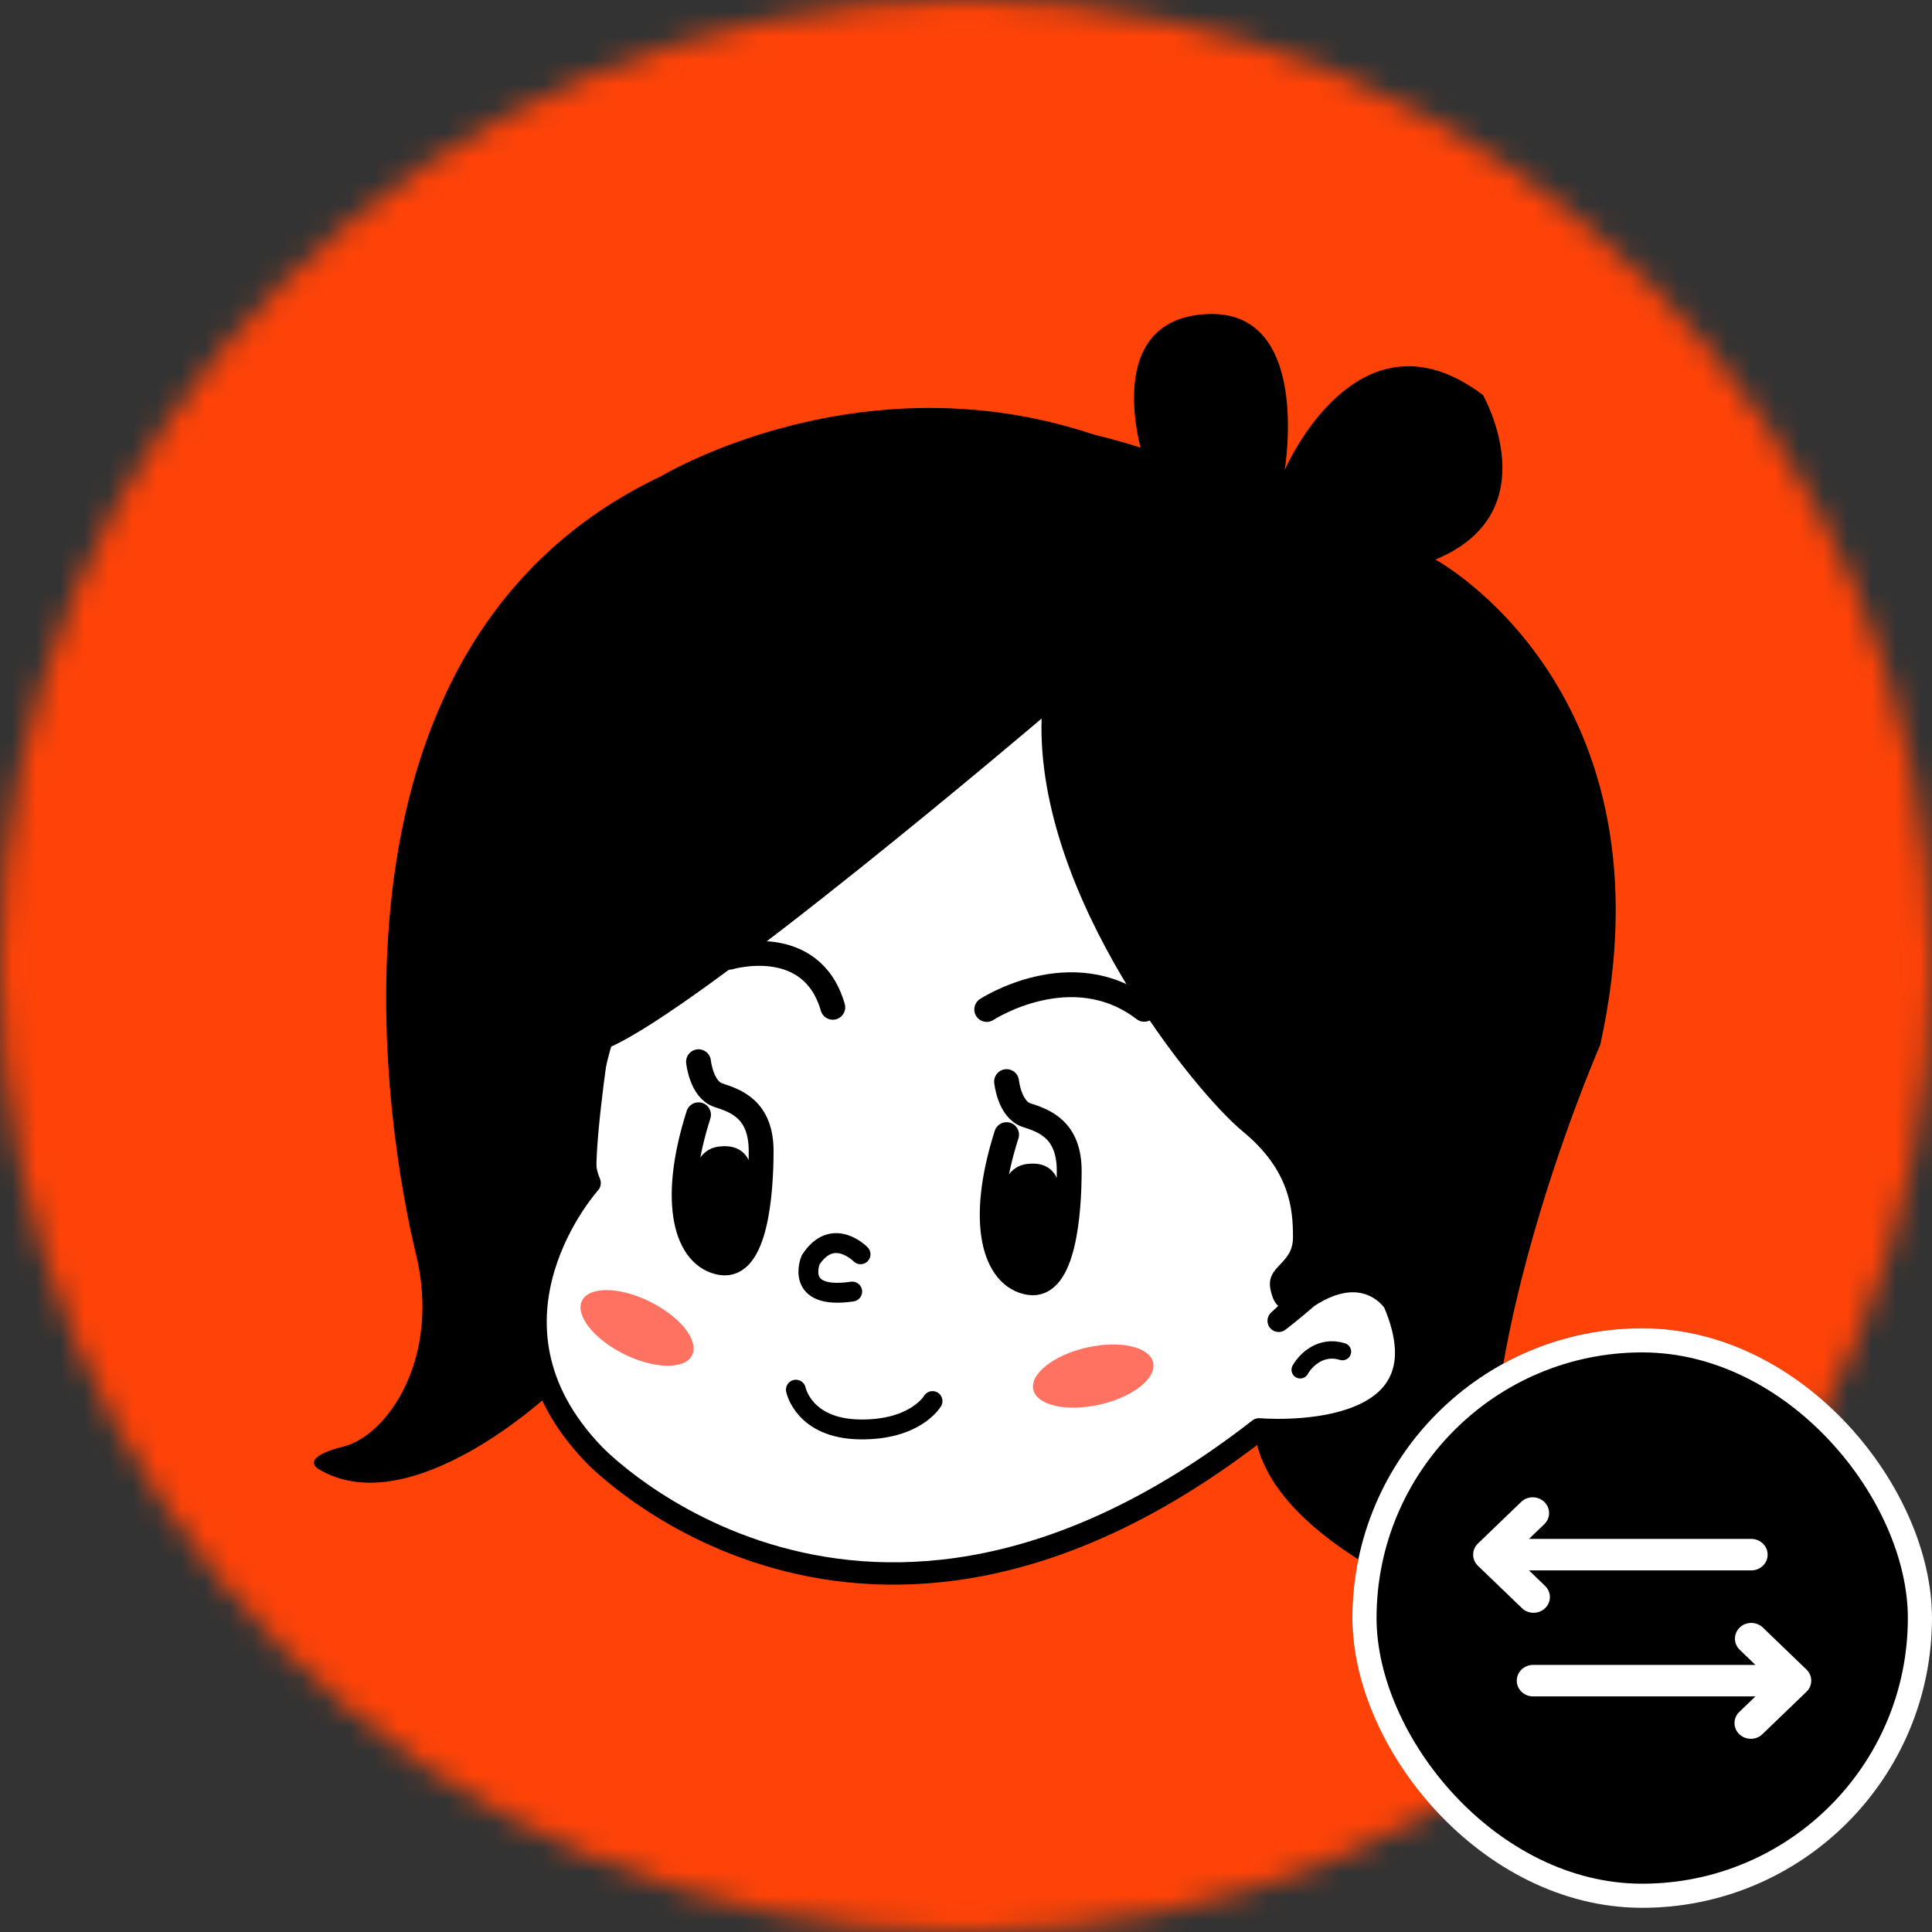 <svg width="80" height="80" viewBox="0 0 80 80" fill="none" xmlns="http://www.w3.org/2000/svg">
<rect x="0" y="0" width="80" height="80" fill="#333333" stroke="none"/>
<g clip-path="url(#clip0_80_1028)">
<mask id="mask0_80_1028" style="mask-type:luminance" maskUnits="userSpaceOnUse" x="0" y="0" width="80" height="80">
<path d="M80 40C80 17.909 62.091 0 40 0C17.909 0 0 17.909 0 40C0 62.091 17.909 80 40 80C62.091 80 80 62.091 80 40Z" fill="white"/>
</mask>
<g mask="url(#mask0_80_1028)">
<path d="M80 0H0V80H80V0Z" fill="#FF4308"/>
</g>
<path d="M24.993 42.761C24.993 42.761 23.604 47.142 24.415 48.986C24.415 48.986 19.264 54.692 24.588 60.224C24.588 60.224 35.7 71.981 52.137 59.187C52.137 59.187 60.293 59.916 57.726 53.92C57.726 53.92 56.193 51.514 52.947 54.692C52.947 54.692 70.889 41.321 59.545 27.489C48.201 13.657 27.829 15.732 22.968 26.221C18.106 36.71 24.993 42.761 24.993 42.761Z" fill="white" stroke="black" stroke-width="0.926" stroke-miterlimit="10" stroke-linejoin="round"/>
<path d="M53.839 56.72C54.042 56.35 54.675 55.681 55.588 55.967" stroke="black" stroke-width="0.72" stroke-linecap="round"/>
<path d="M43.131 29.753C43.131 29.753 29.021 41.766 25.204 43.383C25.204 43.383 24.511 48.003 24.742 49.042C24.742 49.042 20.578 52.045 22.776 57.705C22.776 57.705 16.993 63.133 13.176 60.823C13.176 60.823 12.367 60.361 14.217 59.899C16.068 59.437 18.265 56.203 17.224 51.93C16.183 47.656 12.251 26.866 27.402 19.705C27.402 19.705 36.77 14.045 47.295 18.781C47.295 18.781 45.56 13.237 49.955 13.006C54.35 12.775 53.193 19.474 53.193 19.474C53.193 19.474 56.2 12.428 61.405 16.355C61.405 16.355 64.18 21.206 59.438 23.17C59.438 23.17 69.5 28.599 66.262 43.267C66.262 43.267 59.438 58.86 62.561 66.829C62.561 66.829 63.255 67.984 61.173 67.06C59.092 66.136 52.152 63.364 51.921 58.975C51.921 58.975 57.935 59.784 58.051 55.395C58.051 55.395 58.513 52.854 55.506 52.854L53.391 54.101C53.391 54.101 52.846 54.471 52.615 53.431C52.383 52.392 53.54 52.392 53.54 51.237C53.54 50.082 53.424 48.465 51.458 46.848C49.492 45.231 42.9 37.146 43.131 29.753Z" fill="black"/>
<path d="M35.633 51.937C35.633 51.937 34.483 50.75 33.564 52.175C33.564 52.175 32.874 53.837 35.288 53.481" stroke="black" stroke-width="0.823" stroke-miterlimit="10" stroke-linecap="round"/>
<path d="M28.924 43.964C28.924 43.964 29.041 45.12 29.749 45.351C30.456 45.582 31.517 45.929 31.517 47.662C31.517 49.396 31.282 52.516 29.867 52.285C28.452 52.054 27.745 49.858 28.924 46.16" stroke="black" stroke-width="1.029" stroke-miterlimit="10" stroke-linecap="round"/>
<path d="M41.68 44.787C41.68 44.787 41.798 45.943 42.505 46.174C43.213 46.405 44.274 46.752 44.274 48.485C44.274 50.218 44.038 53.339 42.623 53.108C41.209 52.876 40.501 50.681 41.68 46.983" stroke="black" stroke-width="1.029" stroke-miterlimit="10" stroke-linecap="round"/>
<path d="M28.721 48.622C28.721 48.622 28.838 47.592 29.767 47.477C30.697 47.363 31.079 47.895 31.161 48.622C31.278 49.652 31.233 52.308 30.326 52.297C29.419 52.284 28.024 51.597 28.721 48.622Z" fill="black"/>
<path d="M41.478 49.367C41.478 49.367 41.594 48.315 42.523 48.198C43.453 48.081 43.836 48.624 43.918 49.367C44.034 50.419 43.99 53.132 43.082 53.12C42.175 53.107 40.781 52.406 41.478 49.367Z" fill="black"/>
<path d="M30.205 39.637C30.205 39.637 33.593 38.626 34.484 41.71" stroke="black" stroke-width="1.029" stroke-miterlimit="10" stroke-linecap="round"/>
<path d="M40.858 41.8C40.858 41.8 44.38 39.498 47.379 41.793" stroke="black" stroke-width="1.029" stroke-miterlimit="10" stroke-linecap="round"/>
<path d="M28.657 56.119C28.956 55.52 28.178 54.529 26.92 53.903C25.663 53.278 24.401 53.256 24.102 53.855C23.803 54.453 24.58 55.445 25.838 56.07C27.096 56.695 28.358 56.717 28.657 56.119Z" fill="#FF7262"/>
<path d="M45.537 58.161C46.907 57.851 47.898 57.07 47.75 56.418C47.602 55.766 46.371 55.49 45 55.8C43.63 56.111 42.639 56.891 42.787 57.543C42.935 58.195 44.166 58.472 45.537 58.161Z" fill="#FF7262"/>
<path d="M32.956 57.544C32.956 57.544 33.274 59.152 35.595 59.189C37.916 59.225 38.614 58.015 38.614 58.015" stroke="black" stroke-width="0.823" stroke-miterlimit="10" stroke-linecap="round"/>
</g>
<g clip-path="url(#clip1_80_1028)">
<rect x="56" y="55" width="24" height="24" rx="12" fill="black"/>
<path d="M63.962 63.097C64.082 62.973 64.147 62.81 64.144 62.641C64.141 62.472 64.07 62.31 63.946 62.191C63.822 62.072 63.654 62.003 63.478 62C63.303 61.997 63.133 62.06 63.005 62.175L61.198 63.914C61.071 64.036 61 64.202 61 64.375C61 64.548 61.071 64.714 61.198 64.836L63.005 66.575C63.067 66.639 63.142 66.691 63.225 66.726C63.308 66.762 63.398 66.781 63.488 66.782C63.579 66.784 63.67 66.768 63.754 66.735C63.839 66.702 63.915 66.653 63.979 66.592C64.044 66.53 64.094 66.456 64.129 66.375C64.163 66.293 64.179 66.207 64.178 66.119C64.176 66.031 64.156 65.945 64.119 65.865C64.082 65.785 64.029 65.713 63.962 65.653L63.312 65.027H72.516C72.696 65.027 72.868 64.959 72.996 64.836C73.123 64.714 73.194 64.548 73.194 64.375C73.194 64.202 73.123 64.036 72.996 63.914C72.868 63.792 72.696 63.723 72.516 63.723H63.312L63.962 63.097ZM72.038 67.392C71.911 67.515 71.84 67.68 71.84 67.853C71.84 68.026 71.911 68.192 72.038 68.314L72.688 68.94H63.483C63.304 68.94 63.132 69.009 63.004 69.131C62.877 69.254 62.806 69.419 62.806 69.592C62.806 69.765 62.877 69.931 63.004 70.054C63.132 70.176 63.304 70.245 63.483 70.245H72.688L72.038 70.871C71.971 70.93 71.918 71.002 71.881 71.082C71.844 71.162 71.824 71.249 71.822 71.336C71.821 71.424 71.837 71.511 71.871 71.592C71.906 71.673 71.956 71.747 72.021 71.809C72.085 71.871 72.162 71.92 72.246 71.953C72.33 71.985 72.421 72.001 72.512 72C72.603 71.998 72.692 71.979 72.775 71.944C72.858 71.908 72.933 71.856 72.995 71.792L74.802 70.053C74.929 69.931 75 69.765 75 69.592C75 69.42 74.929 69.254 74.802 69.132L72.995 67.392C72.868 67.27 72.696 67.202 72.516 67.202C72.337 67.202 72.165 67.27 72.038 67.392Z" fill="white"/>
</g>
<rect x="56.5" y="55.5" width="23" height="23" rx="11.5" stroke="white"/>
<defs>
<clipPath id="clip0_80_1028">
<rect width="80" height="80" fill="white"/>
</clipPath>
<clipPath id="clip1_80_1028">
<rect x="56" y="55" width="24" height="24" rx="12" fill="white"/>
</clipPath>
</defs>
</svg>
